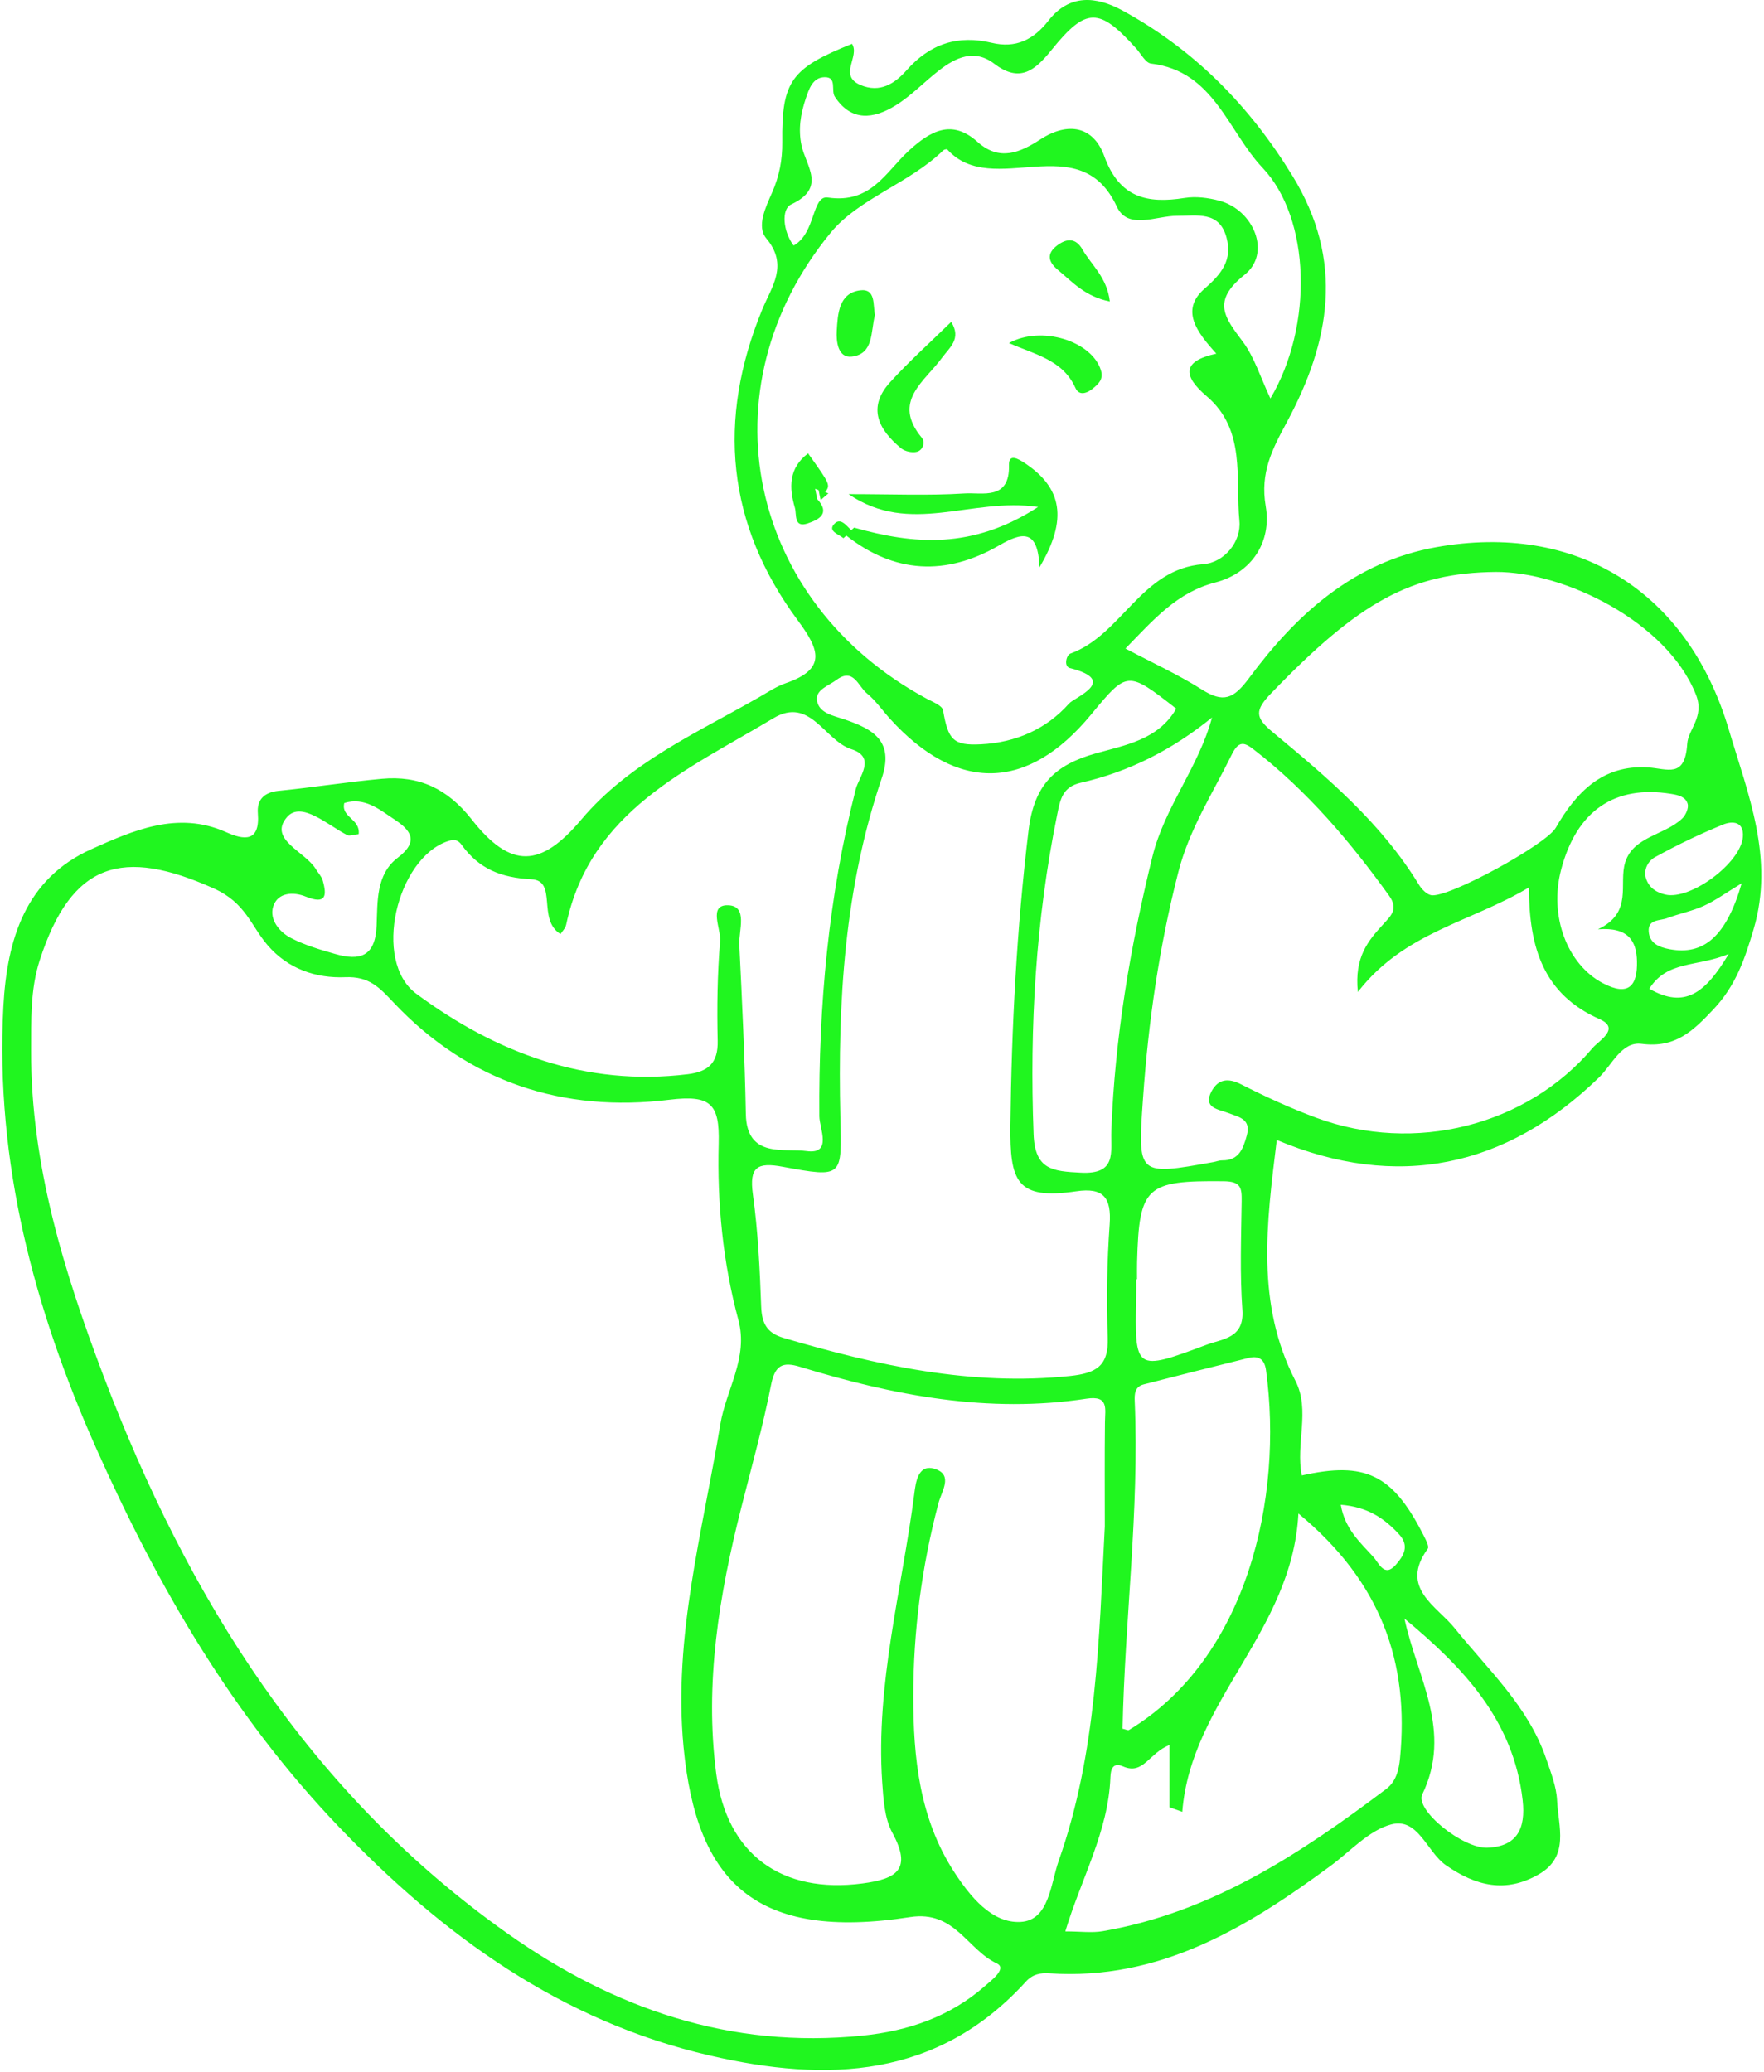 <?xml version="1.0" encoding="UTF-8" standalone="no"?>
<svg width="389px" height="457px" viewBox="0 0 389 457" version="1.1" xmlns="http://www.w3.org/2000/svg" xmlns:xlink="http://www.w3.org/1999/xlink" xmlns:sketch="http://www.bohemiancoding.com/sketch/ns">
    <!-- Generator: Sketch 3.3.3 (12081) - http://www.bohemiancoding.com/sketch -->
    <title>Group</title>
    <desc>Created with Sketch.</desc>
    <defs></defs>
    <g id="Page-1" stroke="none" stroke-width="1" fill="none" fill-rule="evenodd" sketch:type="MSPage">
        <g id="Group" sketch:type="MSLayerGroup" fill="#20F61F">
            <path d="M281.559,251.43 C279.306,269.84 276.892,287.53 285.682,304.581 C288.998,311.008 285.658,318.514 287.081,325.429 C300.977,322.295 307.018,325.189 313.69,338.171 C314.249,339.274 315.256,341.041 314.841,341.608 C308.552,350.25 316.878,354.239 320.746,359.059 C328.129,368.252 337.007,376.318 340.954,387.877 C341.977,390.883 343.216,393.984 343.368,397.086 C343.631,402.833 346.204,409.452 339.316,413.409 C332.061,417.574 325.5,416.023 318.836,411.371 C314.617,408.429 312.755,400.803 306.778,402.394 C301.88,403.697 297.82,408.285 293.457,411.507 C274.959,425.16 255.733,436.863 231.409,435.233 C229.427,435.097 227.725,435.432 226.255,437.039 C206.781,458.455 182.449,459.35 156.575,453.371 C123.653,445.761 97.811,426.999 74.757,402.953 C51.368,378.54 34.796,349.922 21.259,319.537 C7.523,288.705 -1.067,256.402 0.739,222.06 C1.522,207.144 5.653,193.786 20.148,187.295 C29.266,183.218 39.151,178.757 49.842,183.53 C53.79,185.296 57.378,185.832 56.866,179.365 C56.634,176.447 58.177,174.761 61.405,174.433 C69.012,173.681 76.579,172.466 84.195,171.771 C92.393,171.011 98.666,173.921 104.012,180.724 C112.666,191.755 119.266,191.364 128.192,180.764 C138.78,168.206 153.571,161.699 167.379,153.785 C169.312,152.681 171.214,151.394 173.3,150.675 C182.393,147.541 180.667,143.225 175.953,136.862 C160.227,115.646 158.077,92.568 168.098,68.242 C170.191,63.166 173.931,58.514 168.969,52.558 C166.795,49.952 168.841,45.7 170.255,42.494 C171.837,38.905 172.549,35.292 172.509,31.375 C172.357,17.913 174.435,15.059 187.891,9.671 C189.681,12.445 184.807,16.642 189.737,18.744 C194.092,20.599 197.376,18.385 199.917,15.507 C205.095,9.655 211.216,7.657 218.719,9.447 C224.001,10.71 227.933,8.768 231.209,4.555 C235.82,-1.368 241.733,-0.841 247.526,2.317 C263.388,10.974 275.51,23.269 285.027,38.801 C296.542,57.594 293.329,75.357 283.756,93.159 C280.584,99.043 277.843,104.223 279.122,111.665 C280.472,119.507 276.061,126.374 268.007,128.468 C259.6,130.65 254.582,136.47 248.189,143.041 C254.175,146.214 259.816,148.78 265.01,152.066 C269.741,155.064 272.002,154.216 275.438,149.572 C285.882,135.471 298.523,123.936 316.734,120.682 C347.539,115.174 372.134,130.267 381.236,160.899 C385.479,175.168 391.328,189.309 386.71,204.945 C384.776,211.484 382.81,217.328 377.928,222.532 C373.349,227.408 369.498,231.189 362.026,230.23 C357.607,229.654 355.514,234.834 352.637,237.624 C332.045,257.625 308.024,262.557 281.559,251.43 L281.559,251.43 Z M6.86,231.797 C6.788,256.874 14.107,280.487 22.809,303.43 C41.364,352.328 68.269,395.567 111.931,426.455 C135.4,443.059 161.074,451.932 190.176,448.974 C200.261,447.951 209.506,444.809 217.217,438.022 C218.679,436.735 222.147,434.137 219.806,433.042 C213.286,429.997 210.561,421.299 200.708,422.826 C166.691,428.11 153.587,415.224 150.734,385.311 C148.417,361.034 154.961,337.787 158.836,314.19 C160.099,306.507 165.077,299.505 162.824,291.119 C159.396,278.401 158.133,265.291 158.485,252.229 C158.717,243.436 156.743,241.445 147.577,242.564 C124.172,245.442 103.341,238.64 86.871,221.197 C83.667,217.799 81.422,215.305 76.124,215.529 C69.763,215.793 63.57,213.771 59.016,208.479 C55.324,204.186 54.197,199.126 47.173,195.968 C27.06,186.935 15.777,190.045 8.746,211.828 C6.652,218.311 6.892,225.09 6.86,231.797 L6.86,231.797 Z M268.222,78.003 C264.019,73.318 260.152,68.442 265.641,63.662 C269.477,60.328 271.77,57.307 270.484,52.438 C268.91,46.467 264.011,47.634 259.536,47.602 C254.998,47.578 248.717,50.816 246.288,45.58 C238.049,27.793 218.935,44.077 208.891,32.957 C208.787,32.845 208.204,32.981 208.012,33.165 C200.556,40.44 189.393,43.765 183.2,51.303 C154.785,85.901 165.005,132.921 204.36,154.104 C205.686,154.816 207.788,155.623 207.964,156.654 C209.083,163.185 210.201,164.48 216.338,164.161 C223.985,163.769 230.738,160.835 235.756,155.168 C236.97,153.785 246.839,150.107 235.94,147.35 C234.541,146.998 235.14,144.48 236.059,144.152 C247.43,140.027 251.609,125.47 265.322,124.439 C270.036,124.087 273.752,119.419 273.32,114.918 C272.402,105.478 274.823,94.822 266.113,87.404 C260.959,83.015 260.471,79.681 268.222,78.003 L268.222,78.003 Z M243.635,336.668 C243.635,329.002 243.579,321.336 243.667,313.67 C243.699,310.752 244.562,307.73 239.623,308.49 C217.944,311.815 197.04,307.77 176.424,301.463 C172.485,300.256 170.879,301.184 170.024,305.5 C168.242,314.565 165.749,323.494 163.479,332.456 C158.581,351.761 155.345,371.25 157.942,391.21 C160.267,409.053 172.421,417.742 190.184,415.408 C197.824,414.409 201.148,412.274 196.777,404.216 C195.051,401.027 194.811,396.846 194.547,393.073 C193.085,371.458 198.894,350.61 201.627,329.442 C201.931,327.084 202.402,322.599 206.398,324.062 C210.161,325.437 207.644,328.93 206.957,331.528 C203.257,345.501 201.403,359.763 201.403,374.167 C201.403,387.637 202.746,401.027 210.369,412.802 C213.933,418.294 218.727,424.233 225.056,423.897 C231.401,423.562 231.68,415.472 233.47,410.412 C241.901,386.558 242.332,361.569 243.635,336.668 L243.635,336.668 Z M259.385,156.303 C248.613,147.909 248.613,147.909 240.574,157.646 C226.622,174.545 211.096,174.856 196.273,158.541 C194.555,156.646 193.077,154.48 191.127,152.889 C189.249,151.362 188.211,147.174 184.463,149.964 C182.753,151.243 179.78,152.122 180.164,154.536 C180.611,157.326 183.856,157.861 186.181,158.653 C192.534,160.819 197.248,163.417 194.435,171.675 C186.205,195.896 184.727,221.045 185.318,246.346 C185.63,259.623 186.005,259.815 172.581,257.337 C167.043,256.314 165.189,257.345 166.02,263.373 C167.155,271.574 167.554,279.904 167.858,288.193 C168.002,291.903 169.121,294.005 172.812,295.092 C193.429,301.152 214.157,305.764 235.94,303.486 C241.789,302.87 244.514,301.271 244.282,294.964 C243.97,286.683 244.122,278.345 244.705,270.071 C245.121,264.188 243.387,261.854 237.314,262.757 C224.121,264.707 222.683,260.543 222.819,248.152 C223.066,226.449 224.209,204.809 226.814,183.194 C228.037,173.05 232.671,168.701 241.589,166.183 C248.157,164.329 255.437,163.161 259.385,156.303 L259.385,156.303 Z M123.597,206.009 C118.403,202.827 122.99,194.242 117.22,193.938 C110.396,193.578 105.634,191.612 101.806,186.352 C101.071,185.344 100.328,185.001 98.762,185.528 C87.495,189.309 82.045,211.948 91.786,219.166 C109.326,232.156 129.111,239.679 151.653,236.929 C156.176,236.369 158.373,234.459 158.261,229.574 C158.093,222.236 158.189,214.866 158.797,207.567 C159.028,204.833 156.144,199.589 160.483,199.661 C165.037,199.733 162.872,205.209 163.032,208.383 C163.647,220.813 164.238,233.252 164.47,245.69 C164.654,255.563 172.948,253.196 177.839,253.876 C183.624,254.691 180.707,248.92 180.683,246.194 C180.507,221.82 182.689,197.767 188.706,174.073 C189.393,171.363 193.301,167.014 187.747,165.24 C181.802,163.337 178.678,153.529 170.535,158.421 C151.605,169.788 130.198,178.821 124.86,203.922 C124.676,204.785 123.909,205.513 123.597,206.009 L123.597,206.009 Z M299.442,218.783 C298.627,211.037 301.776,207.439 304.972,203.922 C306.706,202.004 308.472,200.533 306.322,197.543 C297.716,185.592 288.271,174.449 276.573,165.384 C274.583,163.841 273.249,163.137 271.658,166.375 C267.463,174.92 262.269,182.874 259.848,192.339 C255.629,208.774 253.232,225.426 252.057,242.317 C250.874,259.32 250.786,259.328 267.615,256.298 C268.246,256.186 268.87,255.922 269.493,255.93 C273.209,255.994 274.136,253.364 274.935,250.494 C275.957,246.809 273.288,246.418 270.851,245.474 C268.758,244.667 265.114,244.395 267.231,240.59 C268.686,237.992 270.835,237.696 273.712,239.167 C279.09,241.901 284.611,244.435 290.269,246.529 C311.956,254.547 336.695,248.32 351.199,231.149 C352.549,229.55 357.447,226.857 352.741,224.778 C340.395,219.31 337.183,209.078 337.167,195.728 C324.206,203.474 309.71,205.553 299.442,218.783 L299.442,218.783 Z M329.839,126.15 C311.157,126.326 299.706,132.785 280.36,152.865 C276.677,156.678 276.748,158.237 280.624,161.451 C292.658,171.427 304.62,181.531 312.915,195.145 C313.514,196.12 314.577,197.239 315.592,197.439 C319.275,198.159 340.946,186.288 343.072,182.587 C347.603,174.713 353.444,168.637 363.385,169.253 C367.7,169.525 371.583,171.771 372.071,164.065 C372.278,160.811 375.954,158.149 373.988,153.201 C367.596,137.085 344.87,126.07 329.839,126.15 L329.839,126.15 Z M257.906,384.879 C253.383,386.614 252.161,391.57 247.654,389.596 C245.457,388.628 244.937,390.187 244.873,391.946 C244.442,403.889 238.441,414.313 234.925,425.984 C238.249,425.984 240.806,426.351 243.227,425.928 C267.192,421.779 286.793,408.845 305.691,394.576 C307.865,392.937 308.48,390.403 308.736,387.805 C310.781,366.765 304.692,349.011 286.329,333.814 C284.963,359.922 262.669,375.055 260.719,399.612 C259.784,399.276 258.849,398.94 257.906,398.605 L257.906,384.879 L257.906,384.879 Z M280.153,87.891 C289.646,71.863 289.022,48.226 278.443,37.034 C270.747,28.904 267.711,15.675 253.823,14.02 C252.608,13.876 251.601,11.854 250.539,10.67 C242.38,1.621 239.551,1.533 231.88,11.03 C228.236,15.547 224.896,18.361 219.247,14.052 C214.9,10.742 210.785,12.645 207.061,15.547 C203.793,18.081 200.9,21.182 197.4,23.317 C192.693,26.195 187.787,26.938 184.103,21.342 C183.184,19.951 184.671,16.946 181.81,17.026 C179.229,17.09 178.398,19.616 177.695,21.718 C176.568,25.075 175.985,28.481 176.752,32.07 C177.703,36.587 182.345,41.423 174.482,45.076 C172.237,46.115 172.669,51.063 175.01,54.157 C179.948,51.447 178.997,43.038 182.561,43.565 C192.11,44.988 195.346,37.882 200.492,33.173 C205.135,28.936 209.858,26.179 215.547,31.287 C220.413,35.659 224.952,33.653 229.435,30.743 C235.54,26.786 241.126,27.833 243.515,34.436 C246.839,43.629 252.96,44.98 261.278,43.653 C263.724,43.269 266.44,43.613 268.862,44.261 C276.525,46.299 280.416,55.868 274.479,60.584 C267.048,66.508 270.148,70.081 274.104,75.413 C276.669,78.882 277.979,83.279 280.153,87.891 L280.153,87.891 Z M267.279,158.253 C258.545,165.336 249.02,170.22 238.337,172.642 C234.293,173.561 233.806,176.343 233.143,179.621 C228.396,202.931 227.03,226.433 227.933,250.191 C228.236,258.057 232.184,258.328 238.337,258.648 C246.399,259.072 244.897,254.068 245.073,249.391 C245.848,228.919 249.212,208.918 254.127,188.974 C256.867,177.862 264.259,169.405 267.279,158.253 L267.279,158.253 Z M247.55,381.282 C248.333,381.458 248.741,381.69 248.941,381.578 C275.102,365.782 283.021,330.353 279.186,302.215 C278.842,299.713 277.516,298.969 275.326,299.505 C267.615,301.407 259.912,303.374 252.217,305.34 C250.211,305.852 250.163,307.531 250.235,309.097 C251.258,333.247 248.038,357.268 247.55,381.282 L247.55,381.282 Z M250.746,282.15 L250.563,282.15 C250.563,283.429 250.587,284.708 250.555,285.979 C250.211,302.431 250.243,302.518 266.129,296.579 C269.661,295.26 274.431,295.18 273.976,288.897 C273.4,280.951 273.704,272.933 273.816,264.955 C273.856,262.006 273.672,260.575 269.836,260.535 C252.752,260.367 251.194,261.622 250.754,278.321 C250.723,279.592 250.746,280.871 250.746,282.15 L250.746,282.15 Z M309.71,356.989 C312.523,370.019 320.378,381.802 313.642,395.775 C311.996,399.204 322.568,407.742 327.993,407.526 C334.578,407.27 336.472,403.273 335.784,397.11 C333.779,379.292 322.528,367.637 309.71,356.989 L309.71,356.989 Z M352.381,204.969 C360.26,201.244 356.864,194.961 358.406,190.149 C360.22,184.473 367.108,184.209 370.968,180.524 C371.743,179.781 372.438,178.198 372.166,177.295 C371.719,175.776 370.249,175.368 368.467,175.088 C356.089,173.098 347.683,178.789 344.263,191.803 C341.57,202.052 345.597,212.691 353.452,216.84 C359.173,219.87 361.123,217.384 360.987,211.972 C360.875,207.663 359.189,204.418 352.381,204.969 L352.381,204.969 Z M79.096,183.977 C77.794,184.113 77.059,184.441 76.595,184.201 C72.232,181.979 66.423,176.543 63.267,180.244 C59.088,185.169 67.334,187.799 69.675,191.732 C70.163,192.547 70.898,193.274 71.154,194.154 C72.136,197.559 71.905,199.565 67.43,197.751 C64.705,196.648 61.221,196.792 60.238,199.965 C59.367,202.803 61.597,205.569 64.178,206.896 C67.222,208.463 70.61,209.47 73.934,210.413 C79.352,211.964 82.772,211.021 83.052,204.146 C83.268,198.918 82.884,192.843 87.711,189.181 C92.433,185.6 90.611,183.13 87.047,180.78 C83.707,178.574 80.431,175.728 75.924,177.111 C75.133,180.284 79.512,180.596 79.096,183.977 L79.096,183.977 Z M384.336,184.633 C384.632,181.1 381.955,181.068 380.037,181.843 C374.875,183.937 369.833,186.376 364.951,189.062 C363.48,189.869 362.282,191.843 363.049,193.954 C363.752,195.864 365.31,196.864 367.268,197.311 C372.79,198.566 383.849,190.373 384.336,184.633 L384.336,184.633 Z M384.073,194.825 C380.477,196.999 378.223,198.662 375.73,199.789 C373.157,200.956 370.305,201.508 367.644,202.507 C366.061,203.107 363.401,202.699 363.576,205.425 C363.752,208.063 365.838,208.918 368.203,209.358 C375.674,210.749 380.685,206.584 384.073,194.825 L384.073,194.825 Z M295.671,331.888 C296.574,337.252 299.97,340.21 302.878,343.415 C304.085,344.742 305.268,348.044 307.833,345.102 C309.439,343.271 310.917,341.033 308.576,338.467 C305.332,334.91 301.616,332.36 295.671,331.888 L295.671,331.888 Z M381.204,210.429 C374.068,213.331 367.66,211.82 363.704,218.079 C371.599,222.612 376.122,218.935 381.204,210.429 L381.204,210.429 Z" id="Fill-3" sketch:type="MSShapeGroup"></path>
            <path d="M188.354,116.368 C201.523,120.085 214.444,121.213 228.931,111.812 C214.02,109.621 200.78,118.295 187.123,108.982 C196.696,108.982 204.727,109.342 212.702,108.83 C216.649,108.582 222.714,110.429 222.506,102.563 C222.435,99.933 224.608,101.244 225.823,102.035 C234.221,107.511 235.563,114.498 229.227,125.13 C228.923,116.568 225.367,117.376 220.317,120.301 C208.658,127.048 197.248,126.56 186.5,118.023 C187.115,117.471 187.739,116.92 188.354,116.368" id="Fill-254" sketch:type="MSShapeGroup"></path>
            <path d="M209.753,71 C212.118,74.725 209.329,76.716 207.779,78.85 C203.912,84.19 196.592,88.491 203.288,96.564 C204.103,97.54 203.52,99.298 202.21,99.642 C201.155,99.914 199.549,99.57 198.71,98.875 C193.763,94.774 191.174,89.937 196.28,84.31 C200.492,79.673 205.19,75.477 209.753,71" id="Fill-255" sketch:type="MSShapeGroup"></path>
            <path d="M222.5,75.663 C229.772,71.69 240.799,75.295 242.765,81.634 C243.396,83.657 242.245,84.632 241.135,85.583 C239.936,86.614 238.026,87.51 237.155,85.559 C234.382,79.356 228.165,78.181 222.5,75.663" id="Fill-256" sketch:type="MSShapeGroup"></path>
            <path d="M180.221,110.088 C183.186,113.294 180.525,114.629 178.128,115.436 C174.987,116.491 175.715,113.438 175.291,111.999 C173.965,107.506 173.925,103.206 178.2,100 C183.146,106.931 183.146,106.931 181.923,108.617 C181.204,108.346 180.477,108.074 179.75,107.802 C179.91,108.561 180.07,109.329 180.221,110.088" id="Fill-257" sketch:type="MSShapeGroup"></path>
            <path d="M192.955,69.444 C191.973,73.161 192.732,78.07 187.841,78.653 C184.773,79.013 184.381,75.296 184.525,72.938 C184.741,69.244 184.981,64.656 189.647,64.04 C193.211,63.569 192.46,67.334 192.955,69.444" id="Fill-258" sketch:type="MSShapeGroup"></path>
            <path d="M244.745,66.498 C239.247,65.395 236.467,62.157 233.294,59.535 C231.169,57.777 230.697,55.962 233.166,54.116 C235.3,52.517 237.242,52.485 238.704,55.019 C240.686,58.464 244.13,61.166 244.745,66.498" id="Fill-259" sketch:type="MSShapeGroup"></path>
            <path d="M185.991,118.703 C184.992,117.848 182.643,117.192 183.825,115.729 C185.311,113.883 186.662,116.001 187.845,117.048 C187.229,117.6 186.606,118.151 185.991,118.703" id="Fill-260" sketch:type="MSShapeGroup"></path>
            <path d="M180.971,110.286 C180.82,109.527 180.66,108.759 180.5,108 C181.227,108.272 181.954,108.544 182.673,108.815 C182.106,109.303 181.539,109.799 180.971,110.286" id="Fill-325" sketch:type="MSShapeGroup"></path>
        </g>
    </g>
</svg>